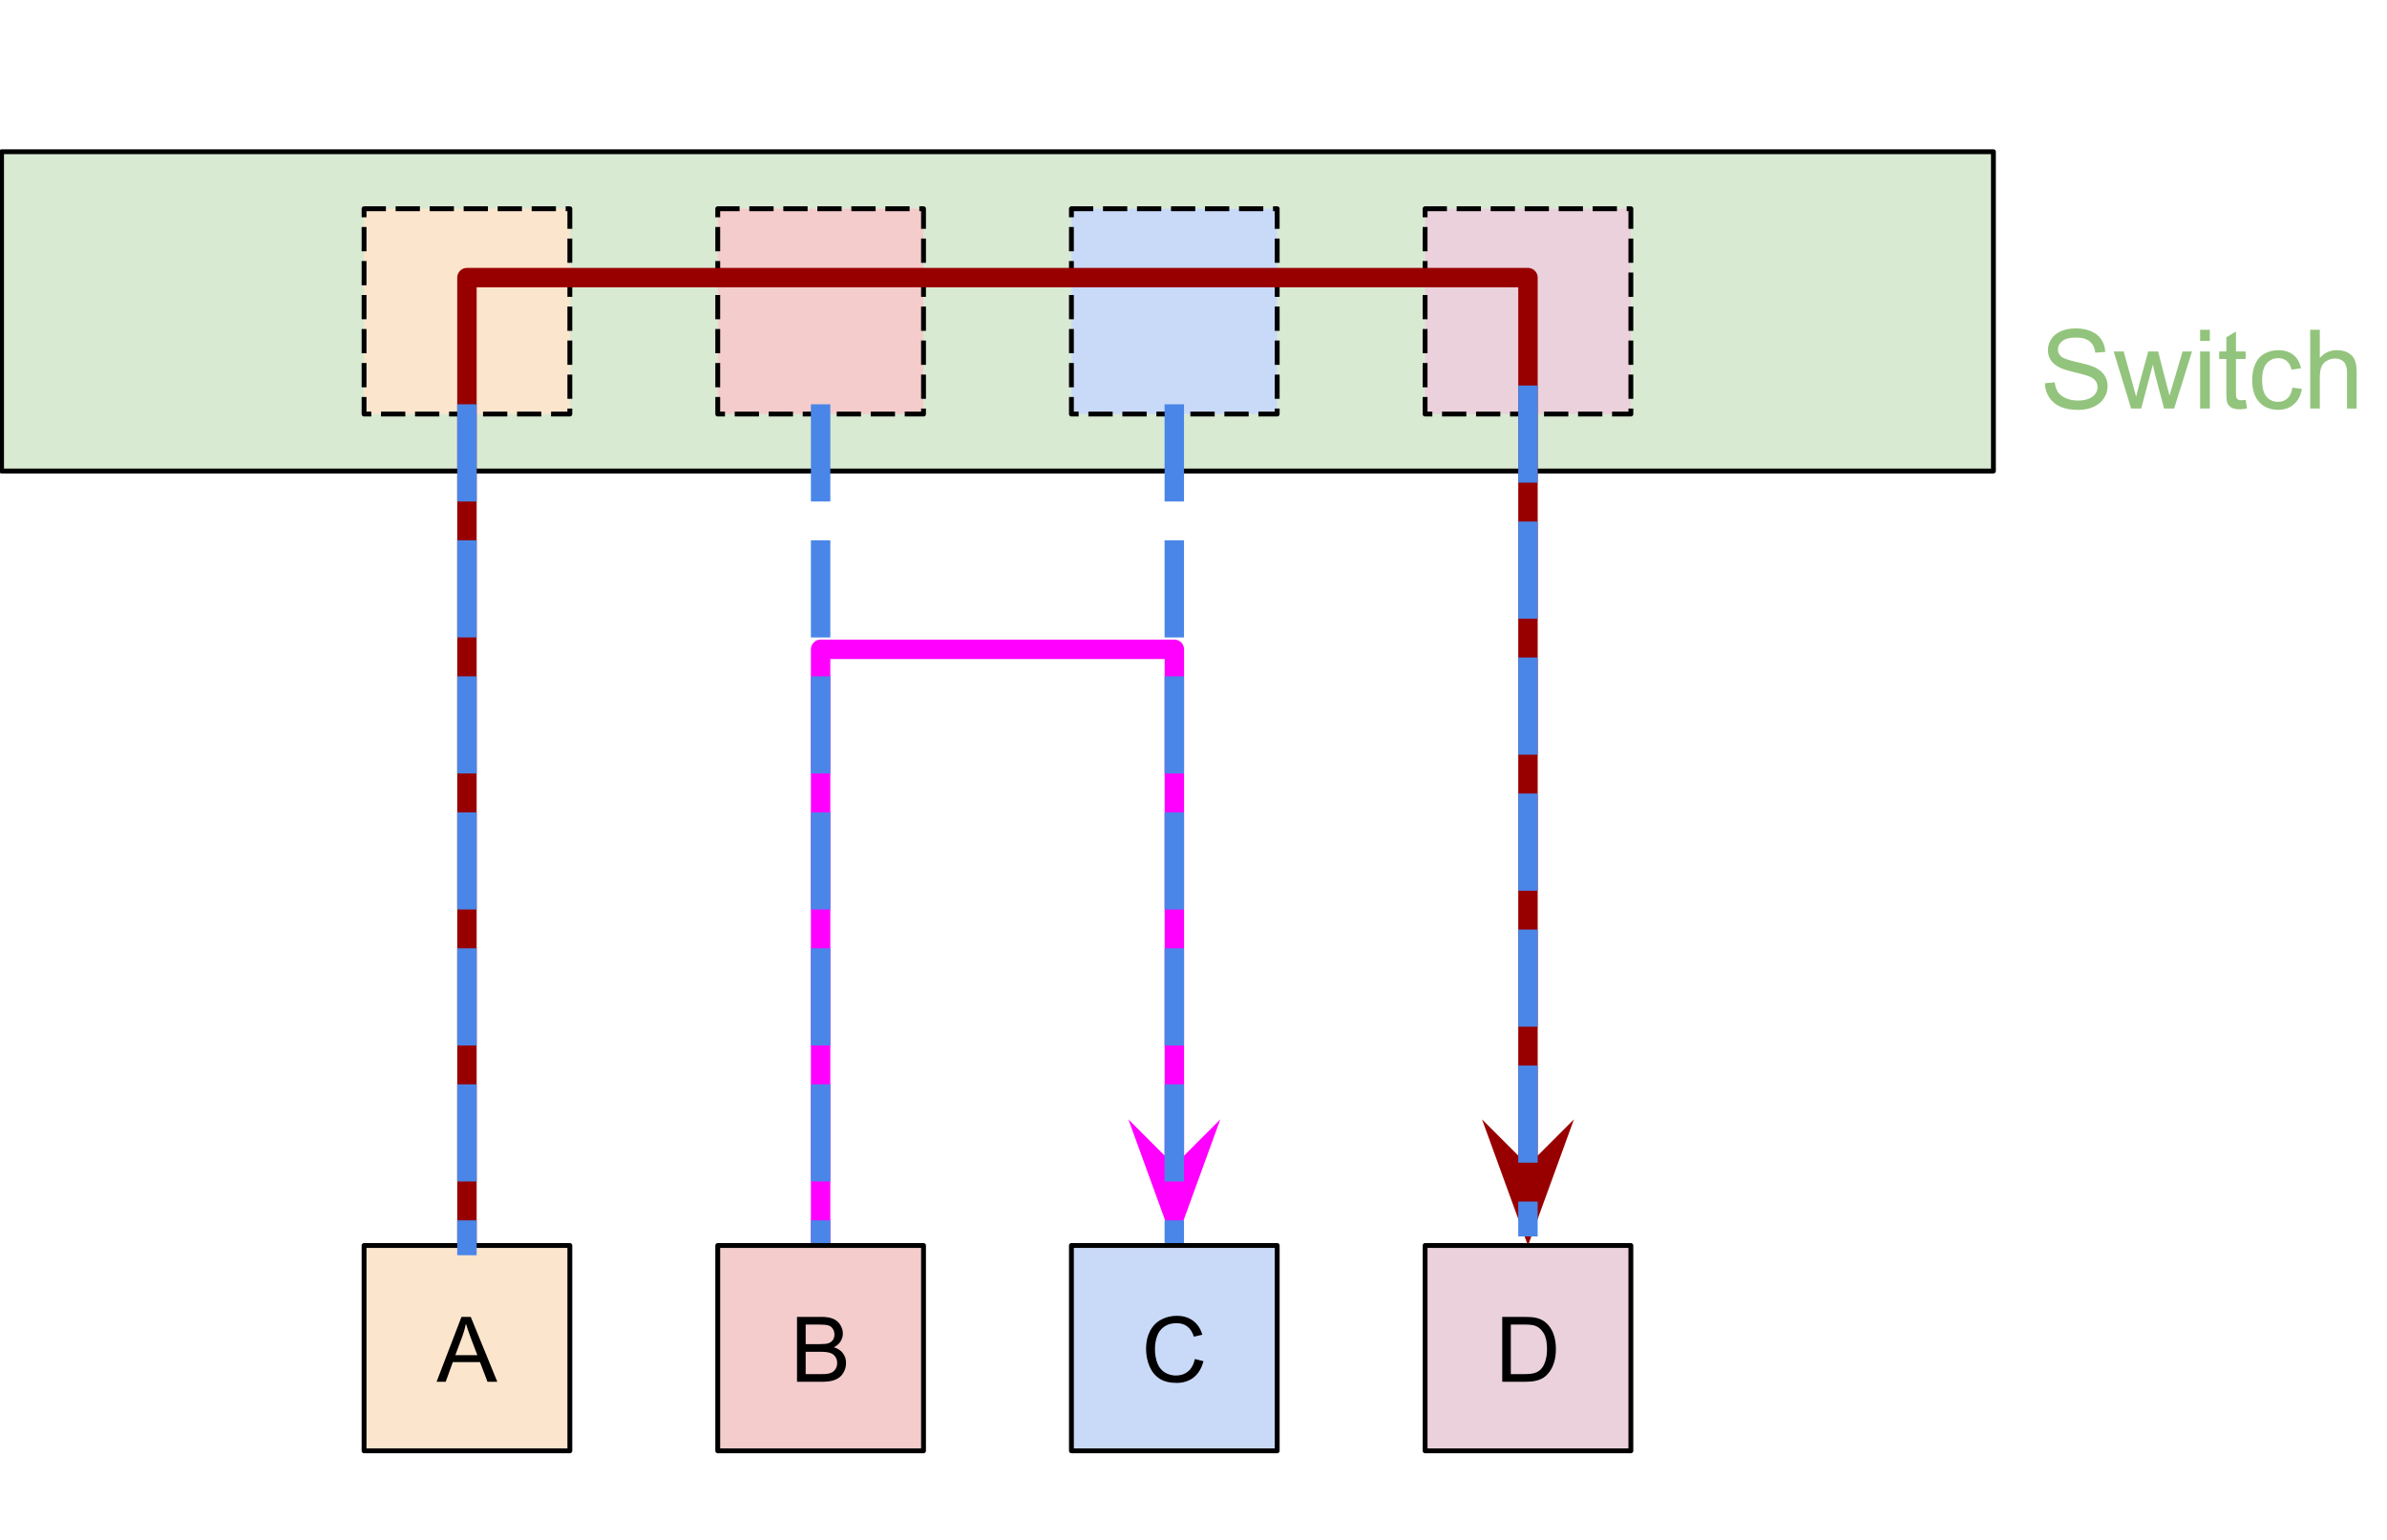 <svg version="1.1" viewBox="0.0 0.0 491.391 316.963" fill="none" stroke="none" stroke-linecap="square" stroke-miterlimit="10" xmlns:xlink="http://www.w3.org/1999/xlink" xmlns="http://www.w3.org/2000/svg"><clipPath id="p.0"><path d="m0 0l491.391 0l0 316.963l-491.391 0l0 -316.963z" clip-rule="nonzero"/></clipPath><g clip-path="url(#p.0)"><path fill="#000000" fill-opacity="0.0" d="m0 0l491.391 0l0 316.963l-491.391 0z" fill-rule="evenodd"/><path fill="#000000" fill-opacity="0.0" d="m-6.417323E-4 -6.0E-4l476.611 0l0 299.001l-476.611 0z" fill-rule="evenodd"/><path fill="#d9ead3" d="m0.32 31.241l410.047 0l0 65.732l-410.047 0z" fill-rule="evenodd"/><path stroke="#000000" stroke-width="1.0" stroke-linejoin="round" stroke-linecap="butt" d="m0.32 31.241l410.047 0l0 65.732l-410.047 0z" fill-rule="evenodd"/><path fill="#fce5cd" d="m74.947 42.973l42.362 0l0 42.268l-42.362 0z" fill-rule="evenodd"/><path stroke="#000000" stroke-width="1.0" stroke-linejoin="round" stroke-linecap="butt" stroke-dasharray="4.0,3.0" d="m74.947 42.973l42.362 0l0 42.268l-42.362 0z" fill-rule="evenodd"/><path fill="#f4cccc" d="m147.755 42.973l42.362 0l0 42.268l-42.362 0z" fill-rule="evenodd"/><path stroke="#000000" stroke-width="1.0" stroke-linejoin="round" stroke-linecap="butt" stroke-dasharray="4.0,3.0" d="m147.755 42.973l42.362 0l0 42.268l-42.362 0z" fill-rule="evenodd"/><path fill="#c9daf8" d="m220.562 42.973l42.362 0l0 42.268l-42.362 0z" fill-rule="evenodd"/><path stroke="#000000" stroke-width="1.0" stroke-linejoin="round" stroke-linecap="butt" stroke-dasharray="4.0,3.0" d="m220.562 42.973l42.362 0l0 42.268l-42.362 0z" fill-rule="evenodd"/><path fill="#ead1dc" d="m293.37 42.973l42.362 0l0 42.268l-42.362 0z" fill-rule="evenodd"/><path stroke="#000000" stroke-width="1.0" stroke-linejoin="round" stroke-linecap="butt" stroke-dasharray="4.0,3.0" d="m293.37 42.973l42.362 0l0 42.268l-42.362 0z" fill-rule="evenodd"/><path fill="#000000" fill-opacity="0.0" d="m168.934 256.415l0 -122.738l72.819 0l0 122.77" fill-rule="evenodd"/><path stroke="#ff00ff" stroke-width="4.0" stroke-linejoin="round" stroke-linecap="butt" d="m168.934 256.415l0 -122.738l72.819 0l0 109.061" fill-rule="evenodd"/><path fill="#ff00ff" stroke="#ff00ff" stroke-width="4.0" stroke-linecap="butt" d="m241.753 242.738l-4.498 -4.498l4.498 12.359l4.498 -12.359z" fill-rule="evenodd"/><path fill="#000000" fill-opacity="0.0" d="m96.126 256.415l0 -199.26l218.425 0l0 199.292" fill-rule="evenodd"/><path stroke="#980000" stroke-width="4.0" stroke-linejoin="round" stroke-linecap="butt" d="m96.126 256.415l0 -199.26l218.425 0l0 185.584" fill-rule="evenodd"/><path fill="#980000" stroke="#980000" stroke-width="4.0" stroke-linecap="butt" d="m314.552 242.738l-4.498 -4.498l4.498 12.359l4.498 -12.359z" fill-rule="evenodd"/><path fill="#000000" fill-opacity="0.0" d="m168.933 85.238l0 171.181" fill-rule="evenodd"/><path stroke="#4a86e8" stroke-width="4.0" stroke-linejoin="round" stroke-linecap="butt" stroke-dasharray="16.0,12.0" d="m168.933 85.238l0 171.181" fill-rule="evenodd"/><path fill="#000000" fill-opacity="0.0" d="m241.741 85.238l0 171.181" fill-rule="evenodd"/><path stroke="#4a86e8" stroke-width="4.0" stroke-linejoin="round" stroke-linecap="butt" stroke-dasharray="16.0,12.0" d="m241.741 85.238l0 171.181" fill-rule="evenodd"/><path fill="#000000" fill-opacity="0.0" d="m314.546 81.368l0 171.181" fill-rule="evenodd"/><path stroke="#4a86e8" stroke-width="4.0" stroke-linejoin="round" stroke-linecap="butt" stroke-dasharray="16.0,12.0" d="m314.546 81.368l0 171.181" fill-rule="evenodd"/><path fill="#000000" fill-opacity="0.0" d="m400.257 53.347l106.11 0l0 42.268l-106.11 0z" fill-rule="evenodd"/><path fill="#93c47d" d="m420.963 78.903l2.031 -0.188q0.141 1.219 0.656 2.0q0.531 0.781 1.641 1.266q1.109 0.484 2.484 0.484q1.234 0 2.172 -0.359q0.938 -0.375 1.391 -1.016q0.469 -0.641 0.469 -1.391q0 -0.766 -0.453 -1.328q-0.438 -0.578 -1.453 -0.953q-0.656 -0.266 -2.891 -0.797q-2.234 -0.531 -3.125 -1.016q-1.156 -0.609 -1.734 -1.5q-0.562 -0.906 -0.562 -2.031q0 -1.219 0.688 -2.281q0.703 -1.078 2.031 -1.625q1.344 -0.562 2.984 -0.562q1.812 0 3.188 0.594q1.375 0.578 2.109 1.703q0.75 1.125 0.797 2.547l-2.047 0.156q-0.172 -1.531 -1.141 -2.312q-0.953 -0.797 -2.812 -0.797q-1.953 0 -2.844 0.719q-0.891 0.719 -0.891 1.719q0 0.875 0.641 1.438q0.609 0.562 3.219 1.156q2.625 0.594 3.594 1.031q1.422 0.656 2.094 1.656q0.672 1.0 0.672 2.312q0 1.297 -0.734 2.438q-0.734 1.141 -2.125 1.781q-1.391 0.641 -3.125 0.641q-2.203 0 -3.703 -0.641q-1.484 -0.641 -2.328 -1.922q-0.844 -1.297 -0.891 -2.922zm17.752 5.203l-3.594 -11.75l2.062 0l1.875 6.781l0.688 2.531q0.047 -0.203 0.609 -2.438l1.875 -6.875l2.047 0l1.75 6.812l0.594 2.25l0.672 -2.266l2.016 -6.797l1.938 0l-3.672 11.75l-2.078 0l-1.859 -7.031l-0.453 -2.0l-2.391 9.031l-2.078 0zm14.205 -13.922l0 -2.297l2.0 0l0 2.297l-2.0 0zm0 13.922l0 -11.75l2.0 0l0 11.75l-2.0 0zm9.377 -1.781l0.281 1.766q-0.844 0.172 -1.5 0.172q-1.078 0 -1.688 -0.344q-0.594 -0.344 -0.844 -0.891q-0.234 -0.562 -0.234 -2.359l0 -6.766l-1.469 0l0 -1.547l1.469 0l0 -2.906l1.984 -1.203l0 4.109l2.0 0l0 1.547l-2.0 0l0 6.875q0 0.844 0.094 1.094q0.109 0.25 0.344 0.391q0.25 0.141 0.688 0.141q0.328 0 0.875 -0.078zm9.607 -2.516l1.969 0.25q-0.328 2.016 -1.656 3.172q-1.312 1.141 -3.234 1.141q-2.422 0 -3.891 -1.578q-1.453 -1.578 -1.453 -4.516q0 -1.906 0.625 -3.328q0.625 -1.438 1.906 -2.141q1.297 -0.719 2.812 -0.719q1.922 0 3.141 0.969q1.219 0.969 1.562 2.75l-1.938 0.297q-0.281 -1.188 -0.984 -1.781q-0.703 -0.594 -1.703 -0.594q-1.5 0 -2.438 1.078q-0.938 1.078 -0.938 3.406q0 2.375 0.906 3.453q0.906 1.062 2.359 1.062q1.172 0 1.953 -0.719q0.797 -0.719 1.0 -2.203zm3.672 4.297l0 -16.219l1.984 0l0 5.812q1.391 -1.609 3.516 -1.609q1.312 0 2.266 0.516q0.969 0.516 1.375 1.422q0.422 0.906 0.422 2.641l0 7.438l-1.984 0l0 -7.438q0 -1.5 -0.656 -2.172q-0.641 -0.688 -1.828 -0.688q-0.891 0 -1.672 0.469q-0.766 0.453 -1.109 1.234q-0.328 0.781 -0.328 2.172l0 6.422l-1.984 0z" fill-rule="nonzero"/><path fill="#fce5cd" d="m74.948 256.415l42.362 0l0 42.268l-42.362 0z" fill-rule="evenodd"/><path stroke="#000000" stroke-width="1.0" stroke-linejoin="round" stroke-linecap="butt" d="m74.948 256.415l42.362 0l0 42.268l-42.362 0z" fill-rule="evenodd"/><path fill="#000000" d="m89.876 284.469l5.125 -13.359l1.906 0l5.469 13.359l-2.016 0l-1.547 -4.047l-5.594 0l-1.469 4.047l-1.875 0zm3.859 -5.484l4.531 0l-1.406 -3.703q-0.625 -1.688 -0.938 -2.766q-0.266 1.281 -0.719 2.547l-1.469 3.922z" fill-rule="nonzero"/><path fill="#f4cccc" d="m147.755 256.415l42.362 0l0 42.268l-42.362 0z" fill-rule="evenodd"/><path stroke="#000000" stroke-width="1.0" stroke-linejoin="round" stroke-linecap="butt" d="m147.755 256.415l42.362 0l0 42.268l-42.362 0z" fill-rule="evenodd"/><path fill="#000000" d="m164.074 284.469l0 -13.359l5.016 0q1.531 0 2.453 0.406q0.922 0.406 1.438 1.25q0.531 0.844 0.531 1.766q0 0.859 -0.469 1.625q-0.453 0.75 -1.391 1.203q1.203 0.359 1.859 1.219q0.656 0.859 0.656 2.016q0 0.938 -0.406 1.75q-0.391 0.797 -0.984 1.234q-0.578 0.438 -1.453 0.672q-0.875 0.219 -2.156 0.219l-5.094 0zm1.781 -7.75l2.875 0q1.188 0 1.688 -0.141q0.672 -0.203 1.016 -0.672q0.344 -0.469 0.344 -1.172q0 -0.656 -0.328 -1.156q-0.312 -0.516 -0.906 -0.703q-0.594 -0.188 -2.031 -0.188l-2.656 0l0 4.031zm0 6.172l3.312 0q0.859 0 1.203 -0.062q0.609 -0.109 1.016 -0.359q0.422 -0.266 0.688 -0.75q0.266 -0.484 0.266 -1.125q0 -0.75 -0.391 -1.297q-0.375 -0.547 -1.062 -0.766q-0.672 -0.234 -1.953 -0.234l-3.078 0l0 4.594z" fill-rule="nonzero"/><path fill="#c9daf8" d="m220.563 256.415l42.362 0l0 42.268l-42.362 0z" fill-rule="evenodd"/><path stroke="#000000" stroke-width="1.0" stroke-linejoin="round" stroke-linecap="butt" d="m220.563 256.415l42.362 0l0 42.268l-42.362 0z" fill-rule="evenodd"/><path fill="#000000" d="m245.977 279.781l1.766 0.453q-0.562 2.172 -2.0 3.328q-1.438 1.141 -3.531 1.141q-2.156 0 -3.516 -0.875q-1.344 -0.891 -2.062 -2.547q-0.703 -1.672 -0.703 -3.594q0 -2.078 0.797 -3.625q0.797 -1.562 2.266 -2.359q1.484 -0.812 3.25 -0.812q2.0 0 3.359 1.016q1.375 1.016 1.906 2.875l-1.734 0.406q-0.469 -1.453 -1.359 -2.109q-0.875 -0.672 -2.203 -0.672q-1.547 0 -2.578 0.734q-1.031 0.734 -1.453 1.984q-0.422 1.234 -0.422 2.562q0 1.703 0.5 2.969q0.5 1.266 1.547 1.906q1.047 0.625 2.266 0.625q1.484 0 2.516 -0.859q1.031 -0.859 1.391 -2.547z" fill-rule="nonzero"/><path fill="#ead1dc" d="m293.371 256.415l42.362 0l0 42.268l-42.362 0z" fill-rule="evenodd"/><path stroke="#000000" stroke-width="1.0" stroke-linejoin="round" stroke-linecap="butt" d="m293.371 256.415l42.362 0l0 42.268l-42.362 0z" fill-rule="evenodd"/><path fill="#000000" d="m309.253 284.469l0 -13.359l4.609 0q1.547 0 2.375 0.203q1.141 0.25 1.953 0.953q1.062 0.891 1.578 2.281q0.531 1.391 0.531 3.172q0 1.516 -0.359 2.703q-0.359 1.172 -0.922 1.938q-0.547 0.766 -1.203 1.219q-0.656 0.438 -1.594 0.672q-0.938 0.219 -2.141 0.219l-4.828 0zm1.766 -1.578l2.859 0q1.312 0 2.062 -0.234q0.75 -0.25 1.203 -0.703q0.625 -0.625 0.969 -1.688q0.359 -1.062 0.359 -2.578q0 -2.094 -0.688 -3.219q-0.688 -1.125 -1.672 -1.5q-0.703 -0.281 -2.281 -0.281l-2.812 0l0 10.203z" fill-rule="nonzero"/><path fill="#000000" fill-opacity="0.0" d="m96.126 85.238l0 171.181" fill-rule="evenodd"/><path stroke="#4a86e8" stroke-width="4.0" stroke-linejoin="round" stroke-linecap="butt" stroke-dasharray="16.0,12.0" d="m96.126 85.238l0 171.181" fill-rule="evenodd"/></g></svg>